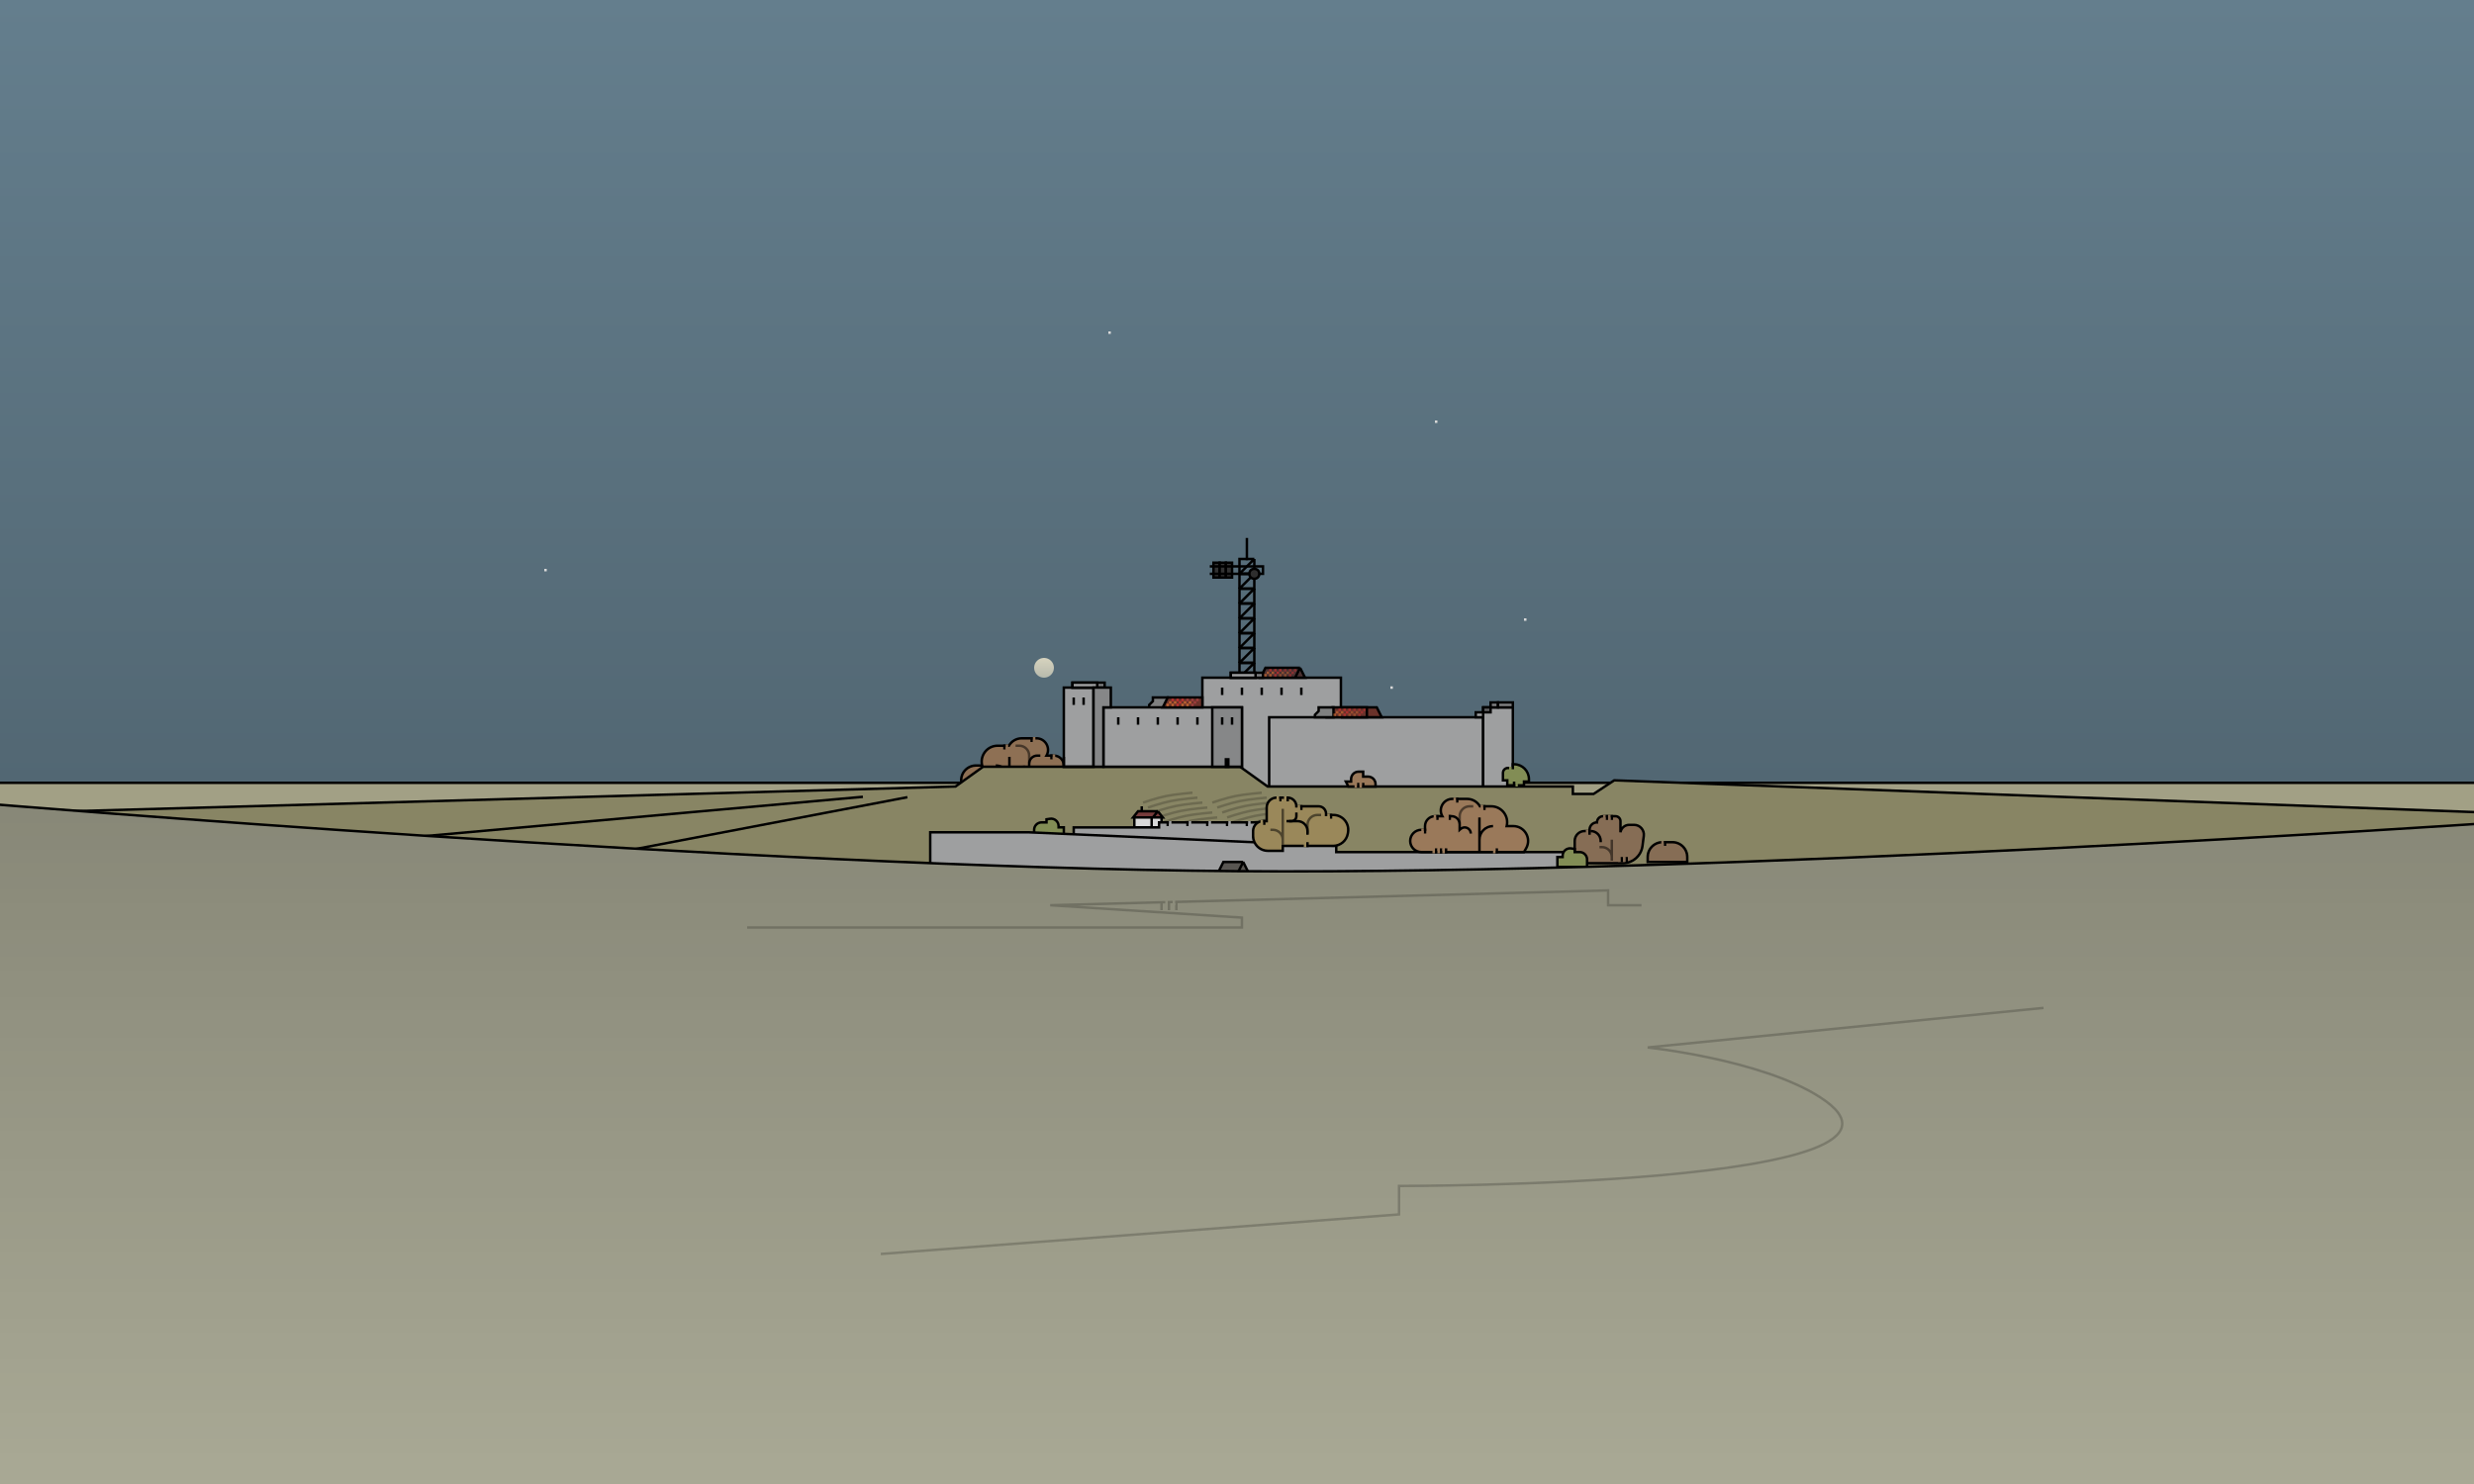 <svg width="2000" height="1200" viewBox="0 0 2000 1200" fill="none" xmlns="http://www.w3.org/2000/svg">
<g clip-path="url(#clip0_3946_45119)">
<rect width="2000" height="1200" fill="url(#paint0_linear_3946_45119)"/>
<rect x="1160" y="340" width="2" height="2" fill="#D9D9D9"/>
<rect x="896" y="268" width="2" height="2" fill="#D9D9D9"/>
<rect x="440" y="460" width="2" height="2" fill="#D9D9D9"/>
<rect width="2" height="2" transform="matrix(-1 0 0 1 1126 555)" fill="#D9D9D9"/>
<rect width="2" height="2" transform="matrix(-1 0 0 1 1234 500)" fill="#D9D9D9"/>
<path d="M2009 764V633H-9V764H2009Z" fill="#CAC8A6"/>
<path d="M2009 764V633H-9V764H2009Z" fill="black" fill-opacity="0.2"/>
<path d="M2009 764V633H-9V764H2009Z" stroke="black" stroke-width="2"/>
<path fill-rule="evenodd" clip-rule="evenodd" d="M846 611C849.565 604.762 845.06 597 837.875 597H826C821.558 597 817.68 599.413 815.605 603H806.482C798.105 603 791.958 610.873 793.99 619H789C782.373 619 777 624.373 777 631V640H814H822H834H860H863C867.971 640 872 635.971 872 631C872 626.029 867.971 622 863 622H860V619.5V619C860 614.582 856.418 611 852 611H846Z" fill="#8E7054"/>
<path d="M846 611V612H844.277L845.132 610.504L846 611ZM815.605 603L816.471 603.501L816.182 604H815.605V603ZM793.99 619L794.96 618.757L795.271 620H793.99V619ZM777 640V641H776V640H777ZM860 622V623H859V622H860ZM837.875 596C845.828 596 850.814 604.591 846.868 611.496L845.132 610.504C848.315 604.932 844.292 598 837.875 598V596ZM826 596H837.875V598H826V596ZM814.74 602.499C816.986 598.616 821.187 596 826 596V598C821.93 598 818.374 600.21 816.471 603.501L814.74 602.499ZM806.482 602H815.605V604H806.482V602ZM793.02 619.243C790.83 610.484 797.454 602 806.482 602V604C798.755 604 793.086 611.261 794.96 618.757L793.02 619.243ZM789 618H793.99V620H789V618ZM776 631C776 623.82 781.82 618 789 618V620C782.925 620 778 624.925 778 631H776ZM776 640V631H778V640H776ZM814 641H777V639H814V641ZM822 641H814V639H822V641ZM834 641H822V639H834V641ZM834 639H860V641H834V639ZM860 639H863V641H860V639ZM863 639C867.418 639 871 635.418 871 631H873C873 636.523 868.523 641 863 641V639ZM871 631C871 626.582 867.418 623 863 623V621C868.523 621 873 625.477 873 631H871ZM863 623H860V621H863V623ZM861 619.5V622H859V619.5H861ZM861 619V619.5H859V619H861ZM852 610C856.971 610 861 614.029 861 619H859C859 615.134 855.866 612 852 612V610ZM846 610H852V612H846V610Z" fill="black"/>
<path d="M841 611H838.5C834.91 611 832 613.91 832 617.5V617.5V622L831.222 621.308C828.036 618.476 823 620.738 823 625V625" stroke="black" stroke-width="2"/>
<path d="M805 619V619C811.075 619 816 623.925 816 630V639V612" stroke="black" stroke-width="2"/>
<path opacity="0.5" d="M821 603H824C828.418 603 832 606.582 832 611V617" stroke="black" stroke-width="2"/>
<rect x="850" y="637" width="2" height="4" fill="black"/>
<rect x="852" y="637" width="2" height="4" fill="#8E7054"/>
<rect x="846" y="637" width="2" height="4" fill="black"/>
<rect x="848" y="637" width="2" height="4" fill="#8E7054"/>
<rect x="842" y="637" width="2" height="4" fill="black"/>
<rect x="844" y="637" width="2" height="4" fill="#8E7054"/>
<rect x="801" y="637" width="2" height="4" fill="black"/>
<rect x="803" y="637" width="2" height="4" fill="#8E7054"/>
<rect x="811" y="602" width="2" height="4" fill="black"/>
<rect x="813" y="602" width="2" height="4" fill="#8E7054"/>
<rect x="833" y="596" width="2" height="4" fill="black"/>
<rect x="835" y="596" width="2" height="4" fill="#8E7054"/>
<rect x="849" y="610" width="2" height="4" fill="black"/>
<rect x="851" y="610" width="2" height="4" fill="#8E7054"/>
<rect x="859" y="621" width="2" height="4" fill="black"/>
<rect x="861" y="621" width="2" height="4" fill="#8E7054"/>
<path d="M1014 536H1002V548M1014 536V548H1002M1014 536L1002 548" stroke="black" stroke-width="2"/>
<path d="M1014 524H1002V536M1014 524V536H1002M1014 524L1002 536" stroke="black" stroke-width="2"/>
<path d="M1014 512H1002V524M1014 512V524H1002M1014 512L1002 524" stroke="black" stroke-width="2"/>
<path d="M1014 500H1002V512M1014 500V512H1002M1014 500L1002 512" stroke="black" stroke-width="2"/>
<path d="M1014 488H1002V500M1014 488V500H1002M1014 488L1002 500" stroke="black" stroke-width="2"/>
<path d="M1014 476H1002V488M1014 476V488H1002M1014 476L1002 488" stroke="black" stroke-width="2"/>
<path d="M1014 464H1002V476M1014 464V476H1002M1014 464L1002 476" stroke="black" stroke-width="2"/>
<path d="M1014 452H1002V464M1014 452V464H1002M1014 452L1002 464" stroke="black" stroke-width="2"/>
<rect x="981" y="455" width="5" height="12" fill="#323232" stroke="black" stroke-width="2"/>
<rect x="986" y="455" width="5" height="12" fill="#323232" stroke="black" stroke-width="2"/>
<rect x="991" y="455" width="5" height="12" fill="#323232" stroke="black" stroke-width="2"/>
<path d="M978 464H1021V458H978" stroke="black" stroke-width="2"/>
<rect x="1009" y="435" width="18" height="2" transform="rotate(90 1009 435)" fill="black"/>
<circle cx="1014" cy="464" r="4" fill="#2E2E2E" stroke="black" stroke-width="2"/>
<path d="M932 564H944V574H929V570L932 567V564Z" fill="#7F8080" stroke="black" stroke-width="2"/>
<path d="M972 548H1084V580H1199V644H972V548Z" fill="#9E9FA0"/>
<path d="M1084 580V548H972V644H1199V580H1084ZM1084 580H1026V644" stroke="black" stroke-width="2"/>
<path d="M1199 572H1223V685H1199V572Z" fill="#9E9FA0" stroke="black" stroke-width="2"/>
<path d="M794.731 620L772.425 636L21 657V705H416.927H2009V657L1304.97 631L1288.25 642H1271.52V636H1024.76L1002.45 620H843.525H794.731Z" fill="#888564"/>
<path d="M21 705V657L772.425 636L794.731 620H843.525H1002.45L1024.76 636H1271.52V642H1288.25L1304.97 631L2009 657V705H416.927M21 705H416.927M21 705L697.579 644.312M416.927 705L733.564 644.625" stroke="black" stroke-width="2"/>
<path opacity="0.2" d="M964 641C964 641 950.559 642.094 942.421 643.769C934.878 645.322 924 649 924 649" stroke="black" stroke-width="2"/>
<path opacity="0.2" d="M976 653C976 653 962.559 654.094 954.421 655.769C946.878 657.322 936 661 936 661" stroke="black" stroke-width="2"/>
<path opacity="0.2" d="M968 645C968 645 954.559 646.094 946.421 647.769C938.878 649.322 928 653 928 653" stroke="black" stroke-width="2"/>
<path opacity="0.2" d="M980 657C980 657 966.559 658.094 958.421 659.769C950.878 661.322 940 665 940 665" stroke="black" stroke-width="2"/>
<path opacity="0.2" d="M972 649C972 649 958.559 650.094 950.421 651.769C942.878 653.322 932 657 932 657" stroke="black" stroke-width="2"/>
<path opacity="0.2" d="M984 661C984 661 970.559 662.094 962.421 663.769C954.878 665.322 944 669 944 669" stroke="black" stroke-width="2"/>
<path opacity="0.2" d="M1020 641C1020 641 1006.56 642.094 998.421 643.769C990.878 645.322 980 649 980 649" stroke="black" stroke-width="2"/>
<path opacity="0.2" d="M1032 653C1032 653 1018.56 654.094 1010.42 655.769C1002.88 657.322 992 661 992 661" stroke="black" stroke-width="2"/>
<path opacity="0.2" d="M1024 645C1024 645 1010.56 646.094 1002.42 647.769C994.878 649.322 984 653 984 653" stroke="black" stroke-width="2"/>
<path opacity="0.2" d="M1036 657C1036 657 1022.56 658.094 1014.42 659.769C1006.88 661.322 996 665 996 665" stroke="black" stroke-width="2"/>
<path opacity="0.2" d="M1028 649C1028 649 1014.56 650.094 1006.42 651.769C998.878 653.322 988 657 988 657" stroke="black" stroke-width="2"/>
<path opacity="0.2" d="M1040 661C1040 661 1026.56 662.094 1018.42 663.769C1010.88 665.322 1000 669 1000 669" stroke="black" stroke-width="2"/>
<path d="M920 656H923H936L932 661H916L920 656Z" fill="#773C3C"/>
<path d="M936 656L932 661H940L936 656Z" fill="#773C3C"/>
<path d="M936 656L932 661M936 656L940 661H932M936 656H923M932 661H916L920 656H923M923 656V652" stroke="black" stroke-width="2"/>
<path d="M917 661H931H939V669H931H917V661Z" fill="#D9D9D9"/>
<path d="M931 661H917V669H931M931 661H939V669H931M931 661V669" stroke="black" stroke-width="2"/>
<path d="M937 669.073V665H1016L1016 683H868V669.073H937Z" fill="#9E9FA0" stroke="black" stroke-width="2"/>
<path d="M855.765 669V667.992C855.765 664.315 852.488 661.503 848.854 662.062L846 662.5V665H842C838.686 665 836 667.686 836 671V677H860V669H855.765Z" fill="#828D55" stroke="black" stroke-width="2"/>
<path d="M830.969 673H752V705H1283V689H1080.24V684L830.969 673Z" fill="#9E9FA0" stroke="black" stroke-width="2"/>
<rect x="892" y="572" width="112" height="48" fill="#9E9FA0" stroke="black" stroke-width="2"/>
<rect x="980" y="572" width="24" height="48" fill="#9E9FA0"/>
<rect x="980" y="572" width="24" height="48" fill="black" fill-opacity="0.15"/>
<rect x="980" y="572" width="24" height="48" stroke="black" stroke-width="2"/>
<path d="M944 564H972V572H940L944 564Z" fill="#6A322A" stroke="black" stroke-width="2"/>
<path d="M1113 572H1085V580H1117L1113 572Z" fill="#6A322A" stroke="black" stroke-width="2"/>
<path d="M1077 572H1105V580H1073L1077 572Z" fill="#6A322A" stroke="black" stroke-width="2"/>
<path d="M1023 540H1051L1047 548H1019L1023 540Z" fill="#4A3131"/>
<path d="M1051 540L1047 548H1055L1051 540Z" fill="#4A3131"/>
<path d="M1051 540H1023L1019 548H1047M1051 540L1047 548M1051 540L1055 548H1047" stroke="black" stroke-width="2"/>
<path fill-rule="evenodd" clip-rule="evenodd" d="M1291 665C1291 662.239 1293.24 660 1296 660H1306C1308.21 660 1310 661.791 1310 664V673C1310.58 669.538 1313.57 667 1317.08 667H1321.03C1325.78 667 1329.46 671.181 1328.85 675.9L1327.8 684.048C1326.77 692.026 1319.98 698 1311.93 698H1306H1297H1273V680C1273 675.582 1276.58 672 1281 672H1285V671C1285 667.686 1287.69 665 1291 665ZM1332 693C1332 686.373 1337.37 681 1344 681H1352C1358.63 681 1364 686.373 1364 693V697H1332V693Z" fill="#866D55"/>
<path d="M1291 665V666H1292V665H1291ZM1310 673H1309L1310.99 673.164L1310 673ZM1328.85 675.9L1327.86 675.772L1328.85 675.9ZM1327.8 684.048L1328.79 684.176L1327.8 684.048ZM1273 698H1272V699H1273V698ZM1285 672V673H1286V672H1285ZM1364 697V698H1365V697H1364ZM1332 697H1331V698H1332V697ZM1296 659C1292.69 659 1290 661.686 1290 665H1292C1292 662.791 1293.79 661 1296 661V659ZM1306 659H1296V661H1306V659ZM1311 664C1311 661.239 1308.76 659 1306 659V661C1307.66 661 1309 662.343 1309 664H1311ZM1311 673V664H1309V673H1311ZM1317.08 666C1313.08 666 1309.67 668.891 1309.01 672.836L1310.99 673.164C1311.48 670.184 1314.06 668 1317.08 668V666ZM1321.03 666H1317.08V668H1321.03V666ZM1329.84 676.028C1330.53 670.71 1326.39 666 1321.03 666V668C1325.18 668 1328.39 671.651 1327.86 675.772L1329.84 676.028ZM1328.79 684.176L1329.84 676.028L1327.86 675.772L1326.81 683.92L1328.79 684.176ZM1311.93 699C1320.48 699 1327.7 692.653 1328.79 684.176L1326.81 683.92C1325.84 691.4 1319.47 697 1311.93 697V699ZM1306 699H1311.93V697H1306V699ZM1306 697H1297V699H1306V697ZM1297 697H1273V699H1297V697ZM1274 698V680H1272V698H1274ZM1274 680C1274 676.134 1277.13 673 1281 673V671C1276.03 671 1272 675.029 1272 680H1274ZM1281 673H1285V671H1281V673ZM1284 671V672H1286V671H1284ZM1291 664C1287.13 664 1284 667.134 1284 671H1286C1286 668.239 1288.24 666 1291 666V664ZM1344 680C1336.82 680 1331 685.82 1331 693H1333C1333 686.925 1337.92 682 1344 682V680ZM1352 680H1344V682H1352V680ZM1365 693C1365 685.82 1359.18 680 1352 680V682C1358.08 682 1363 686.925 1363 693H1365ZM1365 697V693H1363V697H1365ZM1332 698H1364V696H1332V698ZM1331 693V697H1333V693H1331Z" fill="black"/>
<path opacity="0.5" d="M1293 685H1295C1299.42 685 1303 688.582 1303 693V696V679" stroke="black" stroke-width="2"/>
<path d="M1286 672V672C1290.42 672 1294 675.582 1294 680V681" stroke="black" stroke-width="2"/>
<rect width="2" height="4" transform="matrix(-1 0 0 1 1347 680)" fill="black"/>
<rect width="2" height="4" transform="matrix(-1 0 0 1 1345 680)" fill="#866D55"/>
<rect width="2" height="4" transform="matrix(-1 0 0 1 1312 693)" fill="black"/>
<rect width="2" height="4" transform="matrix(-1 0 0 1 1310 693)" fill="#866D55"/>
<rect width="2" height="4" transform="matrix(-1 0 0 1 1286 671)" fill="black"/>
<rect width="2" height="4" transform="matrix(-1 0 0 1 1284 671)" fill="#866D55"/>
<rect width="2" height="4" transform="matrix(-1 0 0 1 1300 659)" fill="black"/>
<rect width="2" height="4" transform="matrix(-1 0 0 1 1298 659)" fill="#866D55"/>
<rect width="2" height="4" transform="matrix(-1 0 0 1 1304 659)" fill="black"/>
<rect width="2" height="4" transform="matrix(-1 0 0 1 1302 659)" fill="#866D55"/>
<rect width="2" height="4" transform="matrix(-1 0 0 1 1316 693)" fill="black"/>
<rect width="2" height="4" transform="matrix(-1 0 0 1 1314 693)" fill="#866D55"/>
<path fill-rule="evenodd" clip-rule="evenodd" d="M1024 653C1024 648.582 1027.58 645 1032 645H1041C1044.87 645 1048 648.134 1048 652H1066C1069.31 652 1072 654.686 1072 658V659H1077.93C1085.31 659 1090.94 665.605 1089.78 672.896L1089.62 673.896C1088.69 679.717 1083.66 684 1077.77 684H1072H1065H1037V688H1025C1018.37 688 1013 682.627 1013 676V672C1013 667.582 1016.58 664 1021 664H1024V662.5V653Z" fill="#9A885A"/>
<path d="M1048 652H1047V653H1048V652ZM1072 659H1071V660H1072V659ZM1089.78 672.896L1088.79 672.738V672.738L1089.78 672.896ZM1089.62 673.896L1090.6 674.054V674.054L1089.62 673.896ZM1037 684V683H1036V684H1037ZM1037 688V689H1038V688H1037ZM1024 664V665H1025V664H1024ZM1032 644C1027.03 644 1023 648.029 1023 653H1025C1025 649.134 1028.13 646 1032 646V644ZM1041 644H1032V646H1041V644ZM1049 652C1049 647.582 1045.42 644 1041 644V646C1044.31 646 1047 648.686 1047 652H1049ZM1066 651H1048V653H1066V651ZM1073 658C1073 654.134 1069.87 651 1066 651V653C1068.76 653 1071 655.239 1071 658H1073ZM1073 659V658H1071V659H1073ZM1077.93 658H1072V660H1077.93V658ZM1090.76 673.054C1092.03 665.155 1085.93 658 1077.93 658V660C1084.7 660 1089.86 666.054 1088.79 672.738L1090.76 673.054ZM1090.6 674.054L1090.76 673.054L1088.79 672.738L1088.63 673.738L1090.6 674.054ZM1077.77 685C1084.15 685 1089.6 680.361 1090.6 674.054L1088.63 673.738C1087.78 679.074 1083.17 683 1077.77 683V685ZM1072 685H1077.77V683H1072V685ZM1065 685H1072V683H1065V685ZM1037 685H1065V683H1037V685ZM1036 684V688H1038V684H1036ZM1037 687H1025V689H1037V687ZM1025 687C1018.92 687 1014 682.075 1014 676H1012C1012 683.18 1017.82 689 1025 689V687ZM1014 676V672H1012V676H1014ZM1014 672C1014 668.134 1017.13 665 1021 665V663C1016.03 663 1012 667.029 1012 672H1014ZM1021 665H1024V663H1021V665ZM1023 662.5V664H1025V662.5H1023ZM1023 653V662.5H1025V653H1023Z" fill="black"/>
<path opacity="0.5" d="M1057 674V667C1057 662.582 1060.58 659 1065 659H1068" stroke="black" stroke-width="2"/>
<path opacity="0.5" d="M1027 671L1029 671C1033.42 671 1037 674.582 1037 679L1037 683L1037 654" stroke="black" stroke-width="2"/>
<path d="M1057 675L1057 672C1057 667.582 1053.42 664 1049 664L1042 664" stroke="black" stroke-width="2"/>
<path d="M1048 657L1048 660C1048 662.209 1046.21 664 1044 664L1040 664" stroke="black" stroke-width="2"/>
<rect width="2" height="4" transform="matrix(-1 0 0 1 1058 681)" fill="black"/>
<rect width="2" height="4" transform="matrix(-1 0 0 1 1056 681)" fill="#9A885A"/>
<rect width="2" height="4" transform="matrix(-1 0 0 1 1077 658)" fill="black"/>
<rect width="2" height="4" transform="matrix(-1 0 0 1 1075 658)" fill="#9A885A"/>
<rect width="2" height="4" transform="matrix(-1 0 0 1 1053 651)" fill="black"/>
<rect width="2" height="4" transform="matrix(-1 0 0 1 1051 651)" fill="#9A885A"/>
<rect width="2" height="4" transform="matrix(-1 0 0 1 1036 644)" fill="black"/>
<rect width="2" height="4" transform="matrix(-1 0 0 1 1034 644)" fill="#9A885A"/>
<rect width="2" height="4" transform="matrix(-1 0 0 1 1042 644)" fill="black"/>
<rect width="2" height="4" transform="matrix(-1 0 0 1 1040 644)" fill="#9A885A"/>
<rect width="2" height="4" transform="matrix(-1 0 0 1 1023 663)" fill="black"/>
<rect width="2" height="4" transform="matrix(-1 0 0 1 1021 663)" fill="#9A885A"/>
<path d="M1263.24 693V691.992C1263.24 688.315 1266.51 685.503 1270.15 686.062L1273 686.5V689H1277C1280.31 689 1283 691.686 1283 695V701H1259V693H1263.24Z" fill="#828D55" stroke="black" stroke-width="2"/>
<path d="M989 697H1005L1001 705H985L989 697Z" fill="#595652"/>
<path d="M1005 697L1001 705H1009L1005 697Z" fill="#595652"/>
<path d="M1005 697H989L985 705H1001M1005 697L1001 705M1005 697L1009 705H1001" stroke="black" stroke-width="2"/>
<path d="M2007.29 665.884L2008 665.836V1207H-8V650.087C-7.797 650.104 -7.567 650.123 -7.308 650.144C-6.133 650.241 -4.384 650.386 -2.086 650.575C2.511 650.952 9.304 651.506 18.09 652.211C35.661 653.623 61.203 655.643 93.086 658.076C156.852 662.943 245.984 669.463 347.45 676.08C550.375 689.313 802.649 702.932 999.992 704.467C1197.19 706 1449.46 696.324 1652.42 686.266C1753.91 681.236 1843.07 676.111 1906.86 672.243C1938.75 670.309 1964.3 668.689 1981.88 667.553C1990.67 666.985 1997.47 666.538 2002.07 666.233C2004.37 666.08 2006.12 665.963 2007.29 665.884Z" fill="#A9A995"/>
<path d="M2007.29 665.884L2008 665.836V1207H-8V650.087C-7.797 650.104 -7.567 650.123 -7.308 650.144C-6.133 650.241 -4.384 650.386 -2.086 650.575C2.511 650.952 9.304 651.506 18.09 652.211C35.661 653.623 61.203 655.643 93.086 658.076C156.852 662.943 245.984 669.463 347.45 676.08C550.375 689.313 802.649 702.932 999.992 704.467C1197.19 706 1449.46 696.324 1652.42 686.266C1753.91 681.236 1843.07 676.111 1906.86 672.243C1938.75 670.309 1964.3 668.689 1981.88 667.553C1990.67 666.985 1997.47 666.538 2002.07 666.233C2004.37 666.08 2006.12 665.963 2007.29 665.884Z" fill="url(#paint1_linear_3946_45119)" fill-opacity="0.2"/>
<path d="M2007.29 665.884L2008 665.836V1207H-8V650.087C-7.797 650.104 -7.567 650.123 -7.308 650.144C-6.133 650.241 -4.384 650.386 -2.086 650.575C2.511 650.952 9.304 651.506 18.09 652.211C35.661 653.623 61.203 655.643 93.086 658.076C156.852 662.943 245.984 669.463 347.45 676.08C550.375 689.313 802.649 702.932 999.992 704.467C1197.19 706 1449.46 696.324 1652.42 686.266C1753.91 681.236 1843.07 676.111 1906.86 672.243C1938.75 670.309 1964.3 668.689 1981.88 667.553C1990.67 666.985 1997.47 666.538 2002.07 666.233C2004.37 666.08 2006.12 665.963 2007.29 665.884Z" stroke="black" stroke-width="2"/>
<path d="M860 556H884V620H860V556Z" fill="#9E9FA0" stroke="black" stroke-width="2"/>
<rect x="867" y="552" width="26" height="4" fill="#9E9FA0"/>
<rect x="867" y="552" width="26" height="4" fill="black" fill-opacity="0.2"/>
<rect x="867" y="552" width="26" height="4" stroke="black" stroke-width="2"/>
<rect x="995" y="544" width="26" height="4" fill="#9E9FA0"/>
<rect x="995" y="544" width="26" height="4" fill="black" fill-opacity="0.2"/>
<rect x="995" y="544" width="26" height="4" stroke="black" stroke-width="2"/>
<rect x="867" y="552" width="20" height="4" fill="#9E9FA0" stroke="black" stroke-width="2"/>
<rect x="995" y="544" width="20" height="4" fill="#9E9FA0" stroke="black" stroke-width="2"/>
<path d="M884 556H898V572H892V620H884V612V556Z" fill="#9E9FA0"/>
<path d="M884 556H898V572H892V620H884V612V556Z" fill="black" fill-opacity="0.15"/>
<path d="M884 620H892V572H898V556H884V612V620ZM884 620H860V612" stroke="black" stroke-width="2"/>
<rect x="867" y="564" width="2" height="6" fill="black"/>
<rect x="875" y="564" width="2" height="6" fill="black"/>
<rect x="903" y="580" width="2" height="6" fill="black"/>
<rect x="919" y="580" width="2" height="6" fill="black"/>
<rect x="935" y="580" width="2" height="6" fill="black"/>
<rect x="951" y="580" width="2" height="6" fill="black"/>
<rect x="967" y="580" width="2" height="6" fill="black"/>
<rect x="943" y="664" width="2" height="4" fill="black"/>
<rect x="959" y="664" width="2" height="4" fill="black"/>
<rect x="975" y="664" width="2" height="4" fill="black"/>
<rect x="991" y="664" width="2" height="4" fill="black"/>
<rect x="1007" y="664" width="2" height="4" fill="black"/>
<rect x="945" y="664" width="2" height="4" fill="#9E9FA0"/>
<rect x="961" y="664" width="2" height="4" fill="#9E9FA0"/>
<rect x="977" y="664" width="2" height="4" fill="#9E9FA0"/>
<rect x="993" y="664" width="2" height="4" fill="#9E9FA0"/>
<rect x="1009" y="664" width="2" height="4" fill="#9E9FA0"/>
<rect x="987" y="556" width="2" height="6" fill="black"/>
<rect x="1003" y="556" width="2" height="6" fill="black"/>
<rect x="1019" y="556" width="2" height="6" fill="black"/>
<rect x="1035" y="556" width="2" height="6" fill="black"/>
<rect x="1051" y="556" width="2" height="6" fill="black"/>
<rect x="987" y="580" width="2" height="6" fill="black"/>
<rect x="995" y="580" width="2" height="6" fill="black"/>
<circle cx="844" cy="540" r="8" fill="url(#paint2_linear_3946_45119)"/>
<path d="M991 614H992H993V620H991V614Z" fill="#3D3D3D" stroke="black" stroke-width="2"/>
<g opacity="0.2">
<path d="M604 750H1004V742L849 732L1300 720V732H1327" stroke="black" stroke-width="2"/>
<rect x="938" y="729" width="2" height="7" fill="black"/>
<rect x="944" y="729" width="2" height="7" fill="black"/>
<rect x="950" y="729" width="2" height="7" fill="black"/>
<rect x="948" y="727" width="2" height="5" fill="#8D8D7C"/>
<rect x="942" y="727" width="2" height="5" fill="#8D8D7C"/>
</g>
<path d="M1066 572H1078V580H1063V578L1066 575V572Z" fill="#7F8080" stroke="black" stroke-width="2"/>
<rect x="1205" y="568" width="6" height="4" fill="#9E9FA0"/>
<rect x="1205" y="568" width="6" height="4" fill="black" fill-opacity="0.2"/>
<rect x="1205" y="568" width="6" height="4" stroke="black" stroke-width="2"/>
<rect x="1211" y="568" width="12" height="4" fill="#9E9FA0"/>
<rect x="1211" y="568" width="12" height="4" fill="black" fill-opacity="0.2"/>
<rect x="1211" y="568" width="12" height="4" stroke="black" stroke-width="2"/>
<rect x="1199" y="572" width="6" height="4" fill="#9E9FA0"/>
<rect x="1199" y="572" width="6" height="4" fill="black" fill-opacity="0.4"/>
<rect x="1199" y="572" width="6" height="4" stroke="black" stroke-width="2"/>
<rect x="1193" y="576" width="6" height="4" fill="#9E9FA0" stroke="black" stroke-width="2"/>
<g opacity="0.9">
<rect x="943" y="569" width="2" height="2" fill="#C66731"/>
<rect x="947" y="569" width="2" height="2" fill="#C66731"/>
<rect x="951" y="569" width="2" height="2" fill="#C63131"/>
<rect x="945" y="567" width="2" height="2" fill="#C66731"/>
<rect x="949" y="567" width="2" height="2" fill="#C66731"/>
<rect x="953" y="567" width="2" height="2" fill="#C63131"/>
<rect x="947" y="565" width="2" height="2" fill="#C63131"/>
<rect x="951" y="565" width="2" height="2" fill="#C63131"/>
<rect x="955" y="565" width="2" height="2" fill="#C63131"/>
</g>
<g opacity="0.9">
<rect x="955" y="569" width="2" height="2" fill="#C66731"/>
<rect x="959" y="569" width="2" height="2" fill="#C66731"/>
<rect x="963" y="569" width="2" height="2" fill="#A33E3E"/>
<rect x="957" y="567" width="2" height="2" fill="#C66731"/>
<rect x="961" y="567" width="2" height="2" fill="#C66731"/>
<rect x="965" y="567" width="2" height="2" fill="#A33E3E"/>
<rect x="959" y="565" width="2" height="2" fill="#A33E3E"/>
<rect x="963" y="565" width="2" height="2" fill="#A33E3E"/>
<rect x="967" y="565" width="2" height="2" fill="#A33E3E"/>
</g>
<g opacity="0.5">
<rect x="1034" y="545" width="2" height="2" fill="#C66731"/>
<rect x="1038" y="545" width="2" height="2" fill="#C66731"/>
<rect x="1042" y="545" width="2" height="2" fill="#C63131"/>
<rect x="1036" y="543" width="2" height="2" fill="#C66731"/>
<rect x="1040" y="543" width="2" height="2" fill="#C66731"/>
<rect x="1044" y="543" width="2" height="2" fill="#C63131"/>
<rect x="1038" y="541" width="2" height="2" fill="#C63131"/>
<rect x="1042" y="541" width="2" height="2" fill="#C63131"/>
<rect x="1046" y="541" width="2" height="2" fill="#C63131"/>
</g>
<g opacity="0.7">
<rect x="1022" y="545" width="2" height="2" fill="#C66731"/>
<rect x="1026" y="545" width="2" height="2" fill="#C66731"/>
<rect x="1030" y="545" width="2" height="2" fill="#C63131"/>
<rect x="1024" y="543" width="2" height="2" fill="#C66731"/>
<rect x="1028" y="543" width="2" height="2" fill="#C66731"/>
<rect x="1032" y="543" width="2" height="2" fill="#C63131"/>
<rect x="1026" y="541" width="2" height="2" fill="#C63131"/>
<rect x="1030" y="541" width="2" height="2" fill="#C63131"/>
<rect x="1034" y="541" width="2" height="2" fill="#C63131"/>
</g>
<g opacity="0.5">
<rect x="1090" y="577" width="2" height="2" fill="#C66731"/>
<rect x="1094" y="577" width="2" height="2" fill="#C66731"/>
<rect x="1098" y="577" width="2" height="2" fill="#C63131"/>
<rect x="1092" y="575" width="2" height="2" fill="#C66731"/>
<rect x="1096" y="575" width="2" height="2" fill="#C66731"/>
<rect x="1100" y="575" width="2" height="2" fill="#C63131"/>
<rect x="1094" y="573" width="2" height="2" fill="#C63131"/>
<rect x="1098" y="573" width="2" height="2" fill="#C63131"/>
<rect x="1102" y="573" width="2" height="2" fill="#C63131"/>
</g>
<g opacity="0.7">
<rect x="1078" y="577" width="2" height="2" fill="#C66731"/>
<rect x="1082" y="577" width="2" height="2" fill="#C66731"/>
<rect x="1086" y="577" width="2" height="2" fill="#C63131"/>
<rect x="1080" y="575" width="2" height="2" fill="#C66731"/>
<rect x="1084" y="575" width="2" height="2" fill="#C66731"/>
<rect x="1088" y="575" width="2" height="2" fill="#C63131"/>
<rect x="1082" y="573" width="2" height="2" fill="#C63131"/>
<rect x="1086" y="573" width="2" height="2" fill="#C63131"/>
<rect x="1090" y="573" width="2" height="2" fill="#C63131"/>
</g>
<path fill-rule="evenodd" clip-rule="evenodd" d="M1166 660C1162.44 653.762 1166.94 646 1174.12 646H1186C1190.44 646 1194.32 648.413 1196.39 652H1205.52C1213.9 652 1220.04 659.873 1218.01 668H1223.32C1232.54 668 1238.31 677.954 1233.74 685.954L1232 689H1198H1190H1178H1152H1149C1144.03 689 1140 684.971 1140 680C1140 675.029 1144.03 671 1149 671H1152V668.5V668C1152 663.582 1155.58 660 1160 660H1166Z" fill="#9A795A"/>
<path d="M1166 660V661H1167.72L1166.87 659.504L1166 660ZM1196.39 652L1195.53 652.501L1195.82 653H1196.39V652ZM1218.01 668L1217.04 667.757L1216.73 669H1218.01V668ZM1233.74 685.954L1232.87 685.458L1233.74 685.954ZM1232 689V690H1232.58L1232.87 689.496L1232 689ZM1152 671V672H1153V671H1152ZM1174.12 645C1166.17 645 1161.19 653.591 1165.13 660.496L1166.87 659.504C1163.68 653.932 1167.71 647 1174.12 647V645ZM1186 645H1174.12V647H1186V645ZM1197.26 651.499C1195.01 647.616 1190.81 645 1186 645V647C1190.07 647 1193.63 649.21 1195.53 652.501L1197.26 651.499ZM1205.52 651H1196.39V653H1205.52V651ZM1218.98 668.243C1221.17 659.484 1214.55 651 1205.52 651V653C1213.24 653 1218.91 660.261 1217.04 667.757L1218.98 668.243ZM1223.32 667H1218.01V669H1223.32V667ZM1234.61 686.45C1239.56 677.783 1233.3 667 1223.32 667V669C1231.77 669 1237.06 678.124 1232.87 685.458L1234.61 686.45ZM1232.87 689.496L1234.61 686.45L1232.87 685.458L1231.13 688.504L1232.87 689.496ZM1198 690H1232V688H1198V690ZM1190 690H1198V688H1190V690ZM1178 690H1190V688H1178V690ZM1178 688H1152V690H1178V688ZM1152 688H1149V690H1152V688ZM1149 688C1144.58 688 1141 684.418 1141 680H1139C1139 685.523 1143.48 690 1149 690V688ZM1141 680C1141 675.582 1144.58 672 1149 672V670C1143.48 670 1139 674.477 1139 680H1141ZM1149 672H1152V670H1149V672ZM1151 668.5V671H1153V668.5H1151ZM1151 668V668.5H1153V668H1151ZM1160 659C1155.03 659 1151 663.029 1151 668H1153C1153 664.134 1156.13 661 1160 661V659ZM1166 659H1160V661H1166V659Z" fill="black"/>
<path d="M1171 660H1173.5C1177.09 660 1180 662.91 1180 666.5V666.5V671L1180.78 670.308C1183.96 667.476 1189 669.738 1189 674V674" stroke="black" stroke-width="2"/>
<path d="M1207 668V668C1200.92 668 1196 672.925 1196 679V688V661" stroke="black" stroke-width="2"/>
<path opacity="0.5" d="M1191 652H1188C1183.58 652 1180 655.582 1180 660V666" stroke="black" stroke-width="2"/>
<rect width="2" height="4" transform="matrix(-1 0 0 1 1162 686)" fill="black"/>
<rect width="2" height="4" transform="matrix(-1 0 0 1 1160 686)" fill="#9A795A"/>
<rect width="2" height="4" transform="matrix(-1 0 0 1 1166 686)" fill="black"/>
<rect width="2" height="4" transform="matrix(-1 0 0 1 1164 686)" fill="#9A795A"/>
<rect width="2" height="4" transform="matrix(-1 0 0 1 1170 686)" fill="black"/>
<rect width="2" height="4" transform="matrix(-1 0 0 1 1168 686)" fill="#9A795A"/>
<rect width="2" height="4" transform="matrix(-1 0 0 1 1211 686)" fill="black"/>
<rect width="2" height="4" transform="matrix(-1 0 0 1 1209 686)" fill="#9A795A"/>
<rect width="2" height="4" transform="matrix(-1 0 0 1 1201 651)" fill="black"/>
<rect width="2" height="4" transform="matrix(-1 0 0 1 1199 651)" fill="#9A795A"/>
<rect width="2" height="4" transform="matrix(-1 0 0 1 1179 645)" fill="black"/>
<rect width="2" height="4" transform="matrix(-1 0 0 1 1177 645)" fill="#9A795A"/>
<rect width="2" height="4" transform="matrix(-1 0 0 1 1163 659)" fill="black"/>
<rect width="2" height="4" transform="matrix(-1 0 0 1 1161 659)" fill="#9A795A"/>
<rect width="2" height="4" transform="matrix(-1 0 0 1 1153 670)" fill="black"/>
<rect width="2" height="4" transform="matrix(-1 0 0 1 1151 670)" fill="#9A795A"/>
<rect width="2" height="4" transform="matrix(-1 0 0 1 1173 659)" fill="black"/>
<rect width="2" height="4" transform="matrix(-1 0 0 1 1171 659)" fill="#9A795A"/>
<path d="M1092.24 632V630C1092.24 626.686 1094.92 624 1098.24 624H1102V628H1106C1109.31 628 1112 630.686 1112 634V636H1102H1098H1090L1088 632H1092.24Z" fill="#9A795A"/>
<path d="M1098 636H1090L1088 632H1092.24V630C1092.24 626.686 1094.92 624 1098.24 624H1102V628H1106C1109.31 628 1112 630.686 1112 634V636H1102M1098 636V633M1098 636H1102M1102 636V633" stroke="black" stroke-width="2"/>
<rect x="1099" y="633" width="2" height="4" fill="#9A795A"/>
<rect x="1095" y="633" width="2" height="4" fill="#9A795A"/>
<path d="M1232 632V635H1218.5V631H1215V625C1215 622.791 1216.79 621 1219 621H1223V618H1224C1230.63 618 1236 623.373 1236 630V632H1232Z" fill="#828D55" stroke="black" stroke-width="2"/>
<rect x="1220" y="620" width="2" height="4" fill="#828D55"/>
<rect x="1225" y="632" width="2" height="4" fill="#828D55"/>
<rect x="1223" y="632" width="2" height="4" fill="black"/>
<path opacity="0.2" d="M1652 815L1332 847C1332 847 1423.39 856.599 1471 887C1584.69 959.604 1131 959 1131 959V982L712 1014" stroke="black" stroke-width="2"/>
</g>
<defs>
<linearGradient id="paint0_linear_3946_45119" x1="1000" y1="0" x2="1000" y2="634.5" gradientUnits="userSpaceOnUse">
<stop stop-color="#647E8D"/>
<stop offset="1" stop-color="#526773"/>
</linearGradient>
<linearGradient id="paint1_linear_3946_45119" x1="1000" y1="649" x2="1000" y2="1202.27" gradientUnits="userSpaceOnUse">
<stop/>
<stop offset="1" stop-opacity="0"/>
</linearGradient>
<linearGradient id="paint2_linear_3946_45119" x1="844" y1="532" x2="844" y2="548" gradientUnits="userSpaceOnUse">
<stop stop-color="#D6D3BE"/>
<stop offset="1" stop-color="#D6D3BE" stop-opacity="0.76"/>
</linearGradient>
<clipPath id="clip0_3946_45119">
<rect width="2000" height="1200" fill="white"/>
</clipPath>
</defs>
</svg>
